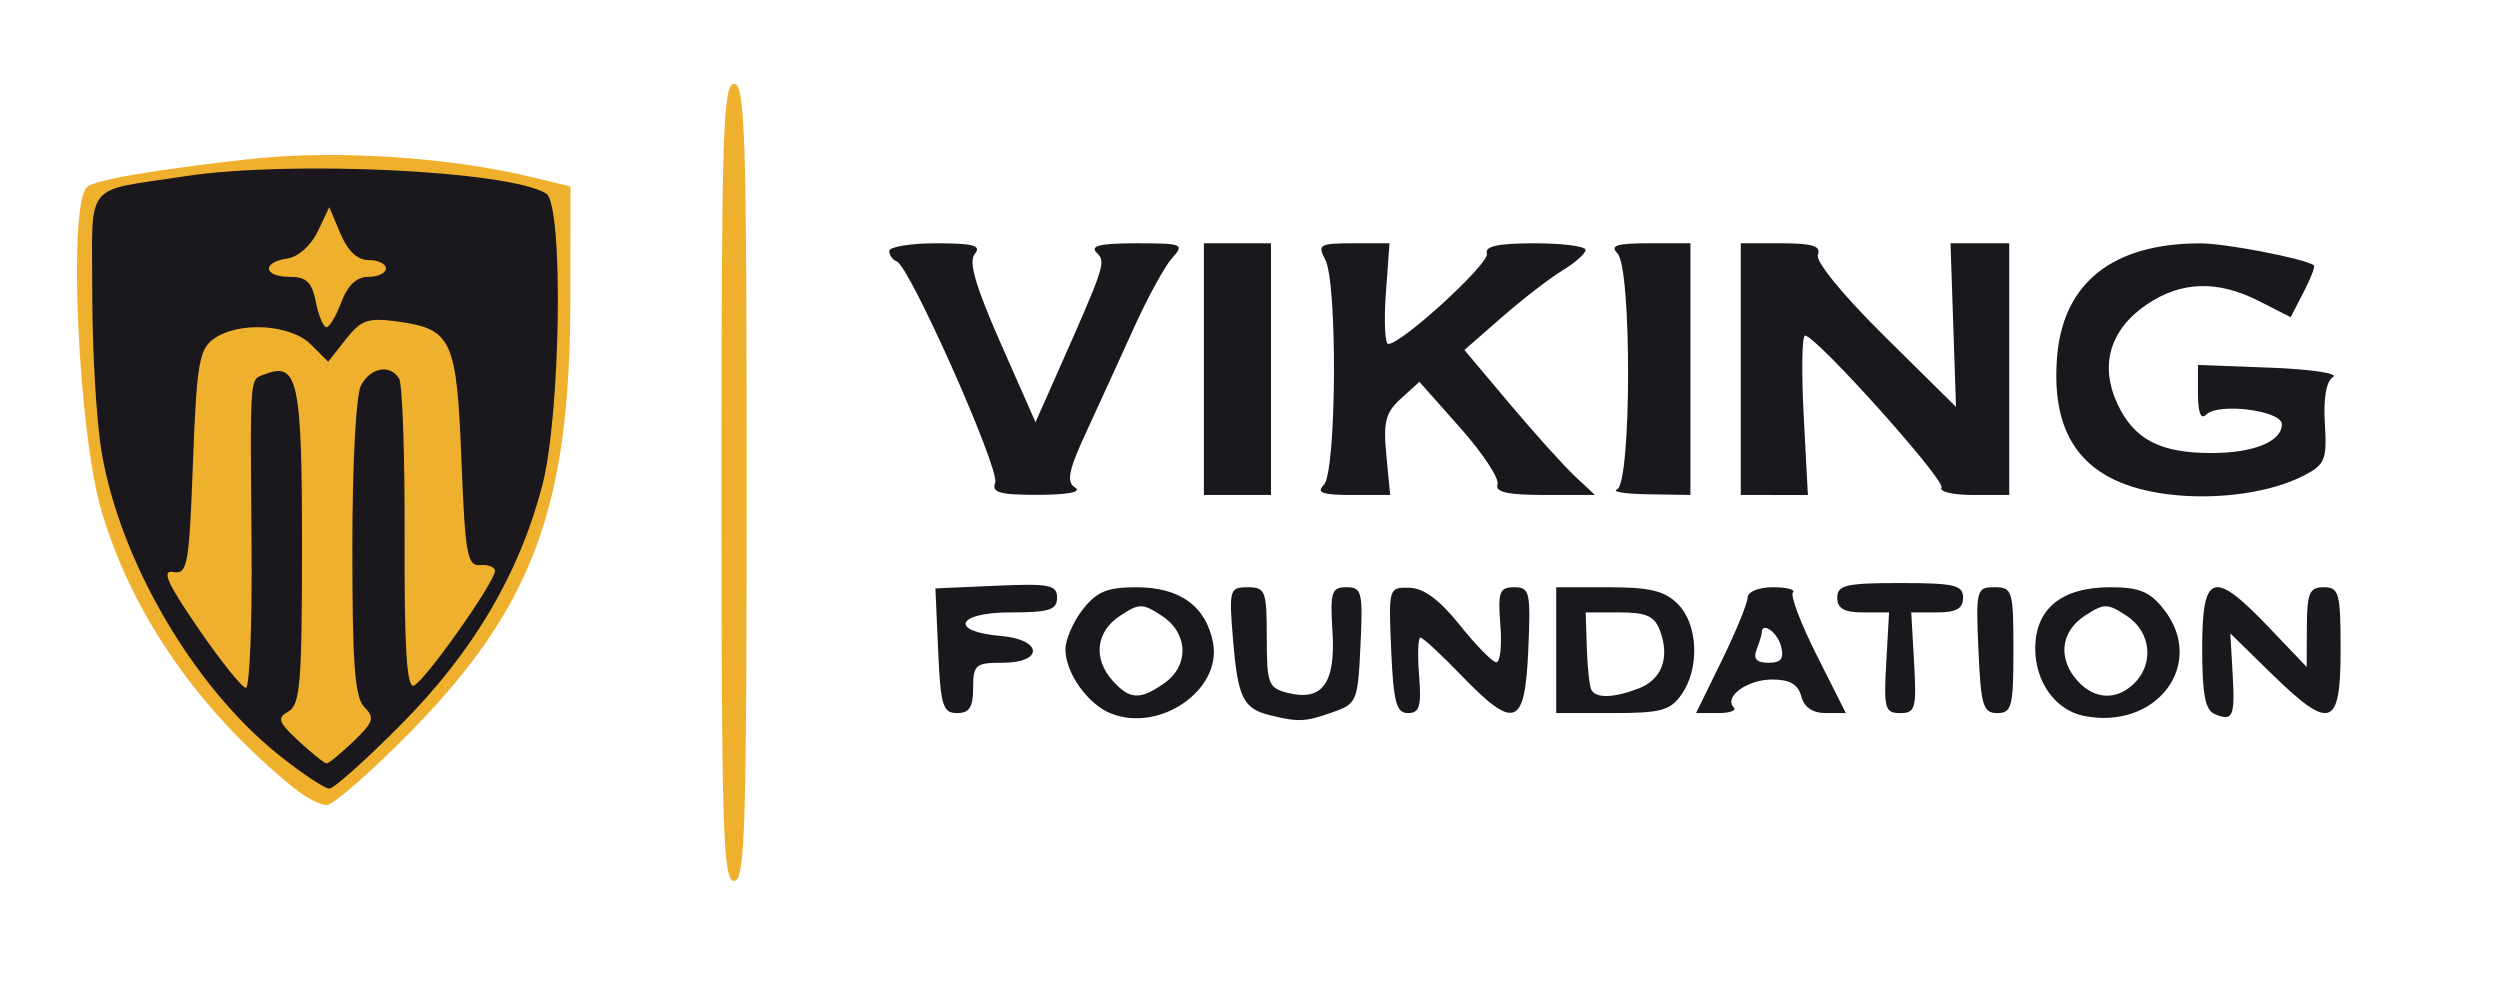 <?xml version="1.0" encoding="UTF-8" standalone="no"?>
<!-- Created with Inkscape (http://www.inkscape.org/) -->

<svg
   xmlns:dc="http://purl.org/dc/elements/1.1/"
   xmlns:cc="http://creativecommons.org/ns#"
   xmlns:rdf="http://www.w3.org/1999/02/22-rdf-syntax-ns#"
   xmlns:svg="http://www.w3.org/2000/svg"
   xmlns="http://www.w3.org/2000/svg"
   xmlns:sodipodi="http://sodipodi.sourceforge.net/DTD/sodipodi-0.dtd"
   xmlns:inkscape="http://www.inkscape.org/namespaces/inkscape"
   id="svg2"
   version="1.1"
   inkscape:version="0.91 r13725"
   width="298"
   height="117"
   viewBox="0 0 298 117"
   sodipodi:docname="vikingfoundation.svg">
  <defs
     id="defs6">
    <clipPath
       clipPathUnits="userSpaceOnUse"
       id="clipPath4169">
      <rect
         style="fill:#000000;fill-opacity:1;stroke:#000000;stroke-width:2.664;stroke-miterlimit:4;stroke-dasharray:none;stroke-opacity:0"
         id="rect4171"
         width="96"
         height="106"
         x="4.5"
         y="4.25" />
    </clipPath>
  </defs>
  <sodipodi:namedview
     pagecolor="#ffffff"
     bordercolor="#666666"
     borderopacity="1"
     objecttolerance="10"
     gridtolerance="10"
     guidetolerance="10"
     inkscape:pageopacity="0"
     inkscape:pageshadow="2"
     inkscape:window-width="2560"
     inkscape:window-height="1371"
     id="namedview4"
     showgrid="false"
     inkscape:zoom="2.8284271"
     inkscape:cx="287.16441"
     inkscape:cy="140.35425"
     inkscape:window-x="0"
     inkscape:window-y="27"
     inkscape:window-maximized="1"
     inkscape:current-layer="svg2" />
  <path
     inkscape:connector-curvature="0"
     id="path4142"
     d="M 86,57.5 C 86,15.944 86.188,10 87.5,10 88.812,10 89,15.944 89,57.5 89,99.056 88.812,105 87.5,105 86.188,105 86,99.056 86,57.5 Z M 35,93.899 C 23.713,84.715 15.815,73.357 12.124,61 9.327,51.638 8.089,24.578 10.353,22.313 11.203,21.464 18.29,20.238 29.657,18.973 39.985,17.824 53.683,18.716 63.75,21.192 L 68,22.237 67.983,35.869 C 67.951,60.394 63.494,72.408 48.918,87.25 44.192,92.062 39.69,95.985 38.913,95.967 38.136,95.948 36.375,95.018 35,93.899 Z m 76.5,-15.826 0,-7.928 7.252,-0.322 c 6.694,-0.298 7.252,-0.168 7.251,1.678 -0.002,1.779 -0.553,1.962 -5.002,1.653 C 116.819,72.864 116,73.086 116,74.513 c 0,1.361 0.708,1.623 3.5,1.297 3.018,-0.352 3.5,-0.12 3.5,1.69 0,1.809 -0.482,2.042 -3.5,1.69 -3.429,-0.4 -3.5,-0.335 -3.5,3.201 0,3.076 -0.332,3.61 -2.25,3.61 -2.144,8.15e-4 -2.25,-0.372 -2.25,-7.928 z m 20,6.822 c -3.146,-1.8 -4.503,-4.027 -4.468,-7.337 0.039,-3.722 1.753,-6.146 5.299,-7.495 5.698,-2.167 12.669,1.968 12.669,7.515 0,5.504 -8.559,10.143 -13.5,7.316 z m 7.619,-3.791 c 2.012,-1.629 2.2,-2.296 1.342,-4.75 C 138.673,71.241 131,72.224 131,77.566 131,79.592 134.206,83 136.112,83 c 0.367,0 1.72,-0.853 3.007,-1.895 z M 150,84.765 c -2.195,-1.153 -2.561,-2.135 -3,-8.04 -0.494,-6.642 -0.468,-6.727 2,-6.727 2.401,-4.51e-4 2.487,0.215 2.162,5.419 -0.291,4.665 -0.047,5.575 1.75,6.537 1.538,0.823 2.638,0.823 4.176,0 1.797,-0.962 2.041,-1.872 1.75,-6.537 -0.32,-5.128 -0.211,-5.419 2.029,-5.418 2.288,0.001 2.353,0.216 1.953,6.499 -0.228,3.573 -0.9,6.984 -1.495,7.579 -1.718,1.718 -8.572,2.135 -11.324,0.689 z m 15.5,-6.762 c 0,-7.568 0.118,-7.999 2.195,-8.001 1.312,-0.001 3.932,1.837 6.513,4.568 l 4.318,4.57 -0.363,-4.57 c -0.337,-4.234 -0.191,-4.57 1.987,-4.568 2.271,0.002 2.351,0.272 2.351,8.001 0,9.917 -1.16,10.297 -8.376,2.747 l -5.018,-5.25 0.431,5.25 c 0.402,4.895 0.28,5.25 -1.803,5.251 C 165.608,86.002 165.5,85.615 165.5,78.003 Z m 20,0.117 0,-8.116 6.25,-0.002 c 7.462,-0.003 10.25,2.006 10.25,7.387 0,5.594 -2.57,7.726 -10.039,8.327 L 185.5,86.235 l 0,-8.116 z m 12.322,0.57 C 198.241,75.039 196.469,73 192.878,73 190.128,73 190,73.203 190,77.56 l 0,4.56 3.75,-0.31 c 3.277,-0.271 3.791,-0.665 4.072,-3.121 z M 202,85.475 c 0,-0.289 1.554,-3.61 3.453,-7.381 1.899,-3.771 3.174,-7.134 2.833,-7.475 C 207.945,70.279 209.092,70 210.833,70 213.012,70 214,70.478 214,71.533 c 0,1.919 4.947,11.849 6.128,12.3 C 222.11,84.591 220.797,86 218.108,86 c -2.192,0 -3.033,-0.562 -3.475,-2.325 -0.473,-1.886 -1.203,-2.297 -3.858,-2.176 -2.541,0.115 -3.346,0.636 -3.594,2.325 C 206.953,85.374 206.162,86 204.43,86 203.094,86 202,85.764 202,85.475 Z M 212,77 c -0.589,-1.1 -1.227,-2 -1.419,-2 -0.192,0 -0.584,0.9 -0.871,2 -0.39,1.493 -0.031,2 1.419,2 1.632,0 1.771,-0.319 0.871,-2 z m 12.59,2.5 0.38,-6.5 -3.485,0 c -2.652,0 -3.485,-0.418 -3.485,-1.75 -7.4e-4,-1.521 1.046,-1.75 7.998,-1.75 6.95,0 7.999,0.229 8.001,1.75 0.002,1.293 -0.812,1.75 -3.114,1.75 l -3.116,0 0.414,6.5 c 0.392,6.149 0.296,6.5 -1.779,6.5 -2.071,0 -2.171,-0.361 -1.813,-6.5 z M 235.5,78.003 c 0,-7.628 0.104,-7.999 2.25,-8.001 C 239.896,70 240,70.37 240,78 c 0,7.629 -0.104,8 -2.25,8.001 -2.146,8.16e-4 -2.25,-0.369 -2.25,-7.998 z m 11.857,7.005 c -8.491,-3.426 -5.913,-15.119 3.386,-15.363 9.235,-0.242 13.082,10.808 5.185,14.892 -3.154,1.631 -5.392,1.754 -8.571,0.471 z m 6.42,-3.565 C 256.195,79.75 256.709,76.109 254.8,74.2 252.899,72.299 248.208,72.742 247.035,74.934 245.565,77.682 245.731,78.731 248,81 c 2.408,2.408 2.917,2.447 5.777,0.443 z m 8.723,-3.565 0,-7.874 2.75,-0.002 c 1.632,-0.001 2.75,0.542 2.75,1.337 0,0.737 1.575,2.773 3.5,4.524 l 3.5,3.185 0,-4.524 C 275,70.667 275.295,70 277,70 c 1.833,0 2,0.667 2,8 0,9.87 -1.02,10.216 -8.124,2.75 l -4.995,-5.25 0.401,5.125 c 0.364,4.66 0.211,5.125 -1.691,5.126 -1.945,8.15e-4 -2.091,-0.551 -2.091,-7.873 z m -8,-19.321 C 244.167,54.747 241.003,41.142 248.734,33.766 252.354,30.312 256.021,29 262.051,29 c 4.911,0 13.987,1.93 13.907,2.957 -0.023,0.298 -0.887,2.118 -1.921,4.043 -1.548,2.883 -1.999,3.194 -2.561,1.761 -1.032,-2.632 -8.06,-4.202 -12.651,-2.827 C 254.078,36.356 252,39.31 252,44.634 c 0,5.605 4.16,9.373 10.327,9.353 6.206,-0.02 8.673,-0.932 8.673,-3.204 0,-1.738 -0.558,-1.94 -4.5,-1.626 l -4.5,0.358 0,-3.364 c 0,-2.657 0.333,-3.237 1.582,-2.757 0.87,0.334 4.785,0.607 8.7,0.607 5.536,0 6.852,0.267 5.918,1.2 -1.481,1.481 -1.577,7.023 -0.146,8.454 0.738,0.738 -0.5,1.722 -4.136,3.286 -6.707,2.885 -14.269,3.515 -19.418,1.617 z M 118.612,57.568 C 119.035,56.466 113.254,43.489 106.217,29.75 106.006,29.337 108.376,29 111.484,29 c 5.057,0 5.589,0.196 5.059,1.863 -0.346,1.091 0.956,5.296 3.145,10.153 l 3.736,8.291 3.807,-8.304 c 2.228,-4.859 3.564,-9.071 3.22,-10.153 C 129.928,29.198 130.475,29 135.555,29 c 5.007,0 5.537,0.185 4.413,1.538 -0.702,0.846 -3.86,7.103 -7.018,13.904 -4.163,8.966 -5.44,12.667 -4.646,13.462 C 129.099,58.699 127.842,59 123.731,59 c -4.508,0 -5.556,-0.293 -5.119,-1.432 z M 142.8,57.8 c 0.806,-0.806 1.2,-5.333 1.2,-13.8 0,-8.467 -0.394,-12.994 -1.2,-13.8 -0.933,-0.933 -0.1,-1.2 3.75,-1.201 l 4.95,-6.45e-4 0,15 0,15 -4.95,9.67e-4 c -3.85,7.52e-4 -4.683,-0.266 -3.75,-1.199 z m 14.7,-13.802 0,-15 4.75,6.45e-4 c 4.414,6e-4 6.056,1.075 3.787,2.478 C 165.098,32.058 164.797,41 165.717,41 167.283,41 177.005,31.456 176.577,30.34 176.18,29.305 177.536,29 182.531,29 c 3.558,0 6.466,0.338 6.462,0.75 -0.004,0.412 -1.466,1.761 -3.25,2.996 -1.784,1.235 -4.979,3.724 -7.102,5.53 l -3.858,3.284 6.214,7.437 c 3.418,4.091 6.954,8 7.858,8.689 1.372,1.044 0.6,1.257 -4.664,1.283 -3.47,0.017 -6.061,-0.37 -5.757,-0.862 C 179.004,57.184 170.319,46 169.033,46 c -2.981,0 -5.056,8.817 -2.764,11.75 0.752,0.963 -0.144,1.25 -3.896,1.249 l -4.872,-9.67e-4 0,-15 z M 192.8,57.8 c 1.515,-1.515 1.704,-26.8 0.2,-26.8 -0.55,0 -1,-0.45 -1,-1 0,-0.55 2.138,-1 4.75,-1.001 l 4.75,-6.45e-4 0,15 0,15 -4.95,9.67e-4 c -3.85,7.52e-4 -4.683,-0.266 -3.75,-1.199 z m 14.7,-13.802 0,-15 4.506,6.45e-4 c 3.954,5.67e-4 4.655,0.338 5.723,2.751 0.67,1.513 4.379,5.888 8.244,9.723 L 233,48.446 233,39.923 c 0,-5.296 -0.454,-8.978 -1.2,-9.723 -0.933,-0.933 0,-1.2 4.2,-1.2 4.2,0 5.133,0.267 4.2,1.2 -1.663,1.663 -1.663,25.937 0,27.6 0.933,0.933 0.061,1.2 -3.927,1.2 -3.514,0 -5.228,-0.431 -5.45,-1.368 -0.178,-0.753 -3.843,-5.1 -8.146,-9.66 l -7.822,-8.292 0.322,9.662 0.322,9.662 -4,-0.003 -4,-0.003 0,-15 z"
     style="fill:#efb02d"
     clip-path="url(#clipPath4169)" />
  <path
     inkscape:connector-curvature="0"
     id="path4140"
     d="M 33.276,90.03 C 23.113,81.939 14.332,66.952 12.118,53.918 11.503,50.298 11,41.869 11,35.187 11,21.339 9.79,22.898 22,21.017 c 12.527,-1.93 38.707,-0.684 43.102,2.053 2.086,1.299 1.754,26.307 -0.463,34.806 C 61.902,68.372 56.44,77.639 47.915,86.25 43.695,90.513 39.797,94 39.252,94 38.707,94 36.018,92.214 33.276,90.03 Z m 8.86,-1.661 C 44.527,86.079 44.696,85.553 43.441,84.298 42.296,83.153 42,79.261 42,65.363 c 0,-10.147 0.435,-18.307 1.035,-19.429 1.148,-2.146 3.465,-2.551 4.55,-0.796 0.387,0.626 0.677,9.2 0.645,19.055 -0.042,13.044 0.253,17.813 1.088,17.535 C 50.564,81.312 59,69.392 59,68.047 59,67.593 58.212,67.285 57.25,67.361 55.692,67.485 55.445,66.108 55,54.781 54.435,40.405 53.869,39.194 47.297,38.313 43.848,37.85 43.039,38.135 41.219,40.449 l -2.1,2.67 -2.059,-2.059 C 34.62,38.62 28.376,38.275 25.441,40.416 c -1.704,1.244 -2.002,3.042 -2.441,14.75 -0.46,12.273 -0.647,13.309 -2.349,13.017 -1.423,-0.244 -0.731,1.311 3,6.745 2.667,3.884 5.213,7.064 5.659,7.067 C 29.755,81.998 30.061,74.463 29.989,65.25 29.824,44.015 29.72,45.321 31.627,44.59 35.505,43.101 36,45.417 36,65.073 c 0,16.288 -0.218,18.95 -1.614,19.731 -1.4,0.783 -1.235,1.255 1.24,3.55 C 37.195,89.809 38.685,91 38.935,91 c 0.251,0 1.691,-1.184 3.201,-2.63 z M 40.694,36 c 0.76,-2.013 1.819,-3 3.219,-3 C 45.061,33 46,32.55 46,32 c 0,-0.55 -0.922,-1 -2.048,-1 -1.351,0 -2.499,-1.073 -3.373,-3.151 l -1.325,-3.151 -1.386,2.901 c -0.804,1.682 -2.328,3.035 -3.627,3.22 C 31.173,31.257 31.401,33 34.525,33 c 2.006,0 2.648,0.617 3.125,3 0.33,1.65 0.895,3 1.256,3 0.361,0 1.165,-1.35 1.788,-3 z M 132.357,85.02 C 129.624,83.902 127,80.176 127,77.412 c 0,-1.178 0.933,-3.328 2.073,-4.777 C 130.74,70.515 131.99,70 135.462,70 c 5.172,0 8.291,2.251 9.128,6.587 1.091,5.659 -6.394,10.819 -12.232,8.433 z m 6.42,-3.576 c 3.008,-2.107 2.875,-5.97 -0.277,-8.035 -2.316,-1.517 -2.684,-1.517 -5,0 -2.883,1.889 -3.235,5.122 -0.845,7.763 2.022,2.235 3.243,2.289 6.122,0.272 z M 151.5,85.287 c -3.295,-0.793 -3.934,-2.044 -4.503,-8.817 C 146.475,70.249 146.542,70 148.727,70 150.838,70 151,70.427 151,75.981 c 0,5.554 0.179,6.026 2.513,6.612 4.108,1.031 5.701,-1.151 5.319,-7.284 -0.297,-4.755 -0.122,-5.311 1.668,-5.312 1.839,-8.18e-4 1.974,0.556 1.671,6.931 -0.319,6.725 -0.421,6.964 -3.399,8.002 -3.2,1.116 -3.962,1.153 -7.271,0.357 z m 96.854,0.039 C 245.014,84.644 242.6,81.287 242.6,77.321 242.6,72.564 245.731,70 251.538,70 c 3.472,0 4.722,0.515 6.389,2.635 5.122,6.511 -0.878,14.466 -9.573,12.691 z m 6.074,-3.898 c 2.381,-2.381 1.946,-6.137 -0.929,-8.021 -2.316,-1.517 -2.684,-1.517 -5,0 -2.883,1.889 -3.235,5.122 -0.845,7.763 2.031,2.244 4.686,2.345 6.774,0.257 z M 264,85.124 c -1.138,-0.474 -1.5,-2.374 -1.5,-7.876 0,-8.982 1.334,-9.403 7.922,-2.498 l 4.532,4.75 0.023,-4.75 C 274.997,70.674 275.284,70 277,70 c 1.822,0 2,0.667 2,7.5 0,9.262 -1.217,9.666 -8.289,2.75 l -4.858,-4.75 0.273,4.717 c 0.303,5.239 0.053,5.814 -2.126,4.907 z M 111.829,77.568 111.5,70.136 l 7.252,-0.318 c 6.362,-0.279 7.252,-0.103 7.25,1.432 -0.002,1.457 -0.936,1.75 -5.586,1.75 -6.427,0 -7.312,2.284 -1.089,2.81 C 124.287,76.229 124.437,79 119.5,79 c -3.222,0 -3.5,0.238 -3.5,3 0,2.292 -0.453,3 -1.921,3 -1.693,0 -1.96,-0.883 -2.25,-7.432 z m 54,-0.07 c -0.326,-7.438 -0.307,-7.502 2.171,-7.439 1.711,0.043 3.605,1.445 6,4.442 1.925,2.408 3.883,4.406 4.351,4.439 0.468,0.033 0.69,-1.964 0.493,-4.439 -0.315,-3.957 -0.116,-4.5 1.649,-4.502 1.861,-0.002 1.983,0.545 1.678,7.5 -0.401,9.143 -1.617,9.596 -8.001,2.986 C 171.789,78.018 169.606,76 169.319,76 c -0.286,0 -0.36,2.025 -0.163,4.5 0.293,3.688 0.055,4.5 -1.32,4.5 -1.393,0 -1.734,-1.277 -2.007,-7.502 z M 185.5,77.5 l 0,-7.5 6.25,0 c 4.917,0 6.677,0.427 8.25,2 2.414,2.414 2.63,7.656 0.443,10.777 C 199.098,84.698 197.976,85 192.193,85 l -6.693,0 0,-7.5 z m 9.798,4.577 c 2.786,-1.059 3.768,-3.666 2.585,-6.864 C 197.224,73.431 196.28,73 193.039,73 l -4.025,0 0.134,4.25 c 0.073,2.337 0.322,4.588 0.552,5 0.563,1.01 2.658,0.945 5.598,-0.173 z M 205.229,78.75 c 1.681,-3.438 3.068,-6.812 3.081,-7.5 0.014,-0.717 1.303,-1.25 3.024,-1.25 1.65,0 2.721,0.279 2.381,0.619 -0.341,0.341 0.94,3.716 2.846,7.5 L 220.025,85 217.629,85 c -1.555,0 -2.58,-0.702 -2.919,-2 -0.375,-1.434 -1.364,-2 -3.494,-2 -2.957,0 -5.795,2.088 -4.541,3.342 C 207.037,84.704 206.172,85 204.753,85 l -2.581,0 3.057,-6.25 z M 212.29,77 C 211.854,75.335 210,74.054 210,75.418 c 0,0.23 -0.273,1.13 -0.607,2 C 208.963,78.538 209.374,79 210.799,79 c 1.521,0 1.885,-0.489 1.49,-2 z M 224.839,79.002 225.178,73 222.089,73 C 219.814,73 219,72.539 219,71.25 c 0,-1.511 1.024,-1.75 7.5,-1.75 6.476,0 7.5,0.239 7.5,1.75 0,1.289 -0.814,1.75 -3.089,1.75 l -3.089,0 0.339,6.002 c 0.308,5.448 0.154,6.002 -1.661,6.002 -1.815,0 -1.969,-0.554 -1.661,-6.002 z m 10.99,-1.504 c -0.316,-7.212 -0.242,-7.502 1.921,-7.5 2.133,0.002 2.25,0.392 2.25,7.502 0,6.731 -0.197,7.5 -1.921,7.5 -1.695,0 -1.96,-0.884 -2.25,-7.502 z m 22.491,-18.594 c -9.704,-1.252 -13.929,-6.547 -13.109,-16.431 0.727,-8.77 6.646,-13.452 17.025,-13.467 3.015,-0.004 12.212,1.761 13.588,2.609 0.178,0.11 -0.374,1.548 -1.226,3.197 l -1.55,2.997 -3.735,-1.904 c -4.947,-2.522 -9.274,-2.405 -13.382,0.364 -4.447,2.997 -5.702,7.302 -3.49,11.965 C 254.418,52.401 257.516,54 263.613,54 268.647,54 272,52.629 272,50.57 c 0,-1.641 -7.566,-2.604 -9.022,-1.148 -0.638,0.638 -0.979,-0.222 -0.981,-2.472 l -0.002,-3.45 8.684,0.329 c 4.776,0.181 8.114,0.681 7.418,1.111 -0.808,0.5 -1.16,2.5 -0.974,5.534 0.264,4.286 0.027,4.891 -2.411,6.168 -4.031,2.112 -10.566,3.013 -16.394,2.262 z M 118.625,57.535 C 119.22,55.985 108.437,31.736 106.9,31.167 106.405,30.983 106,30.421 106,29.917 106,29.413 108.53,29 111.622,29 c 4.424,0 5.398,0.27 4.571,1.267 -0.764,0.921 0.081,3.831 3.095,10.663 l 4.146,9.396 2.399,-5.413 C 131.791,31.472 131.86,31.26 130.715,30.115 129.895,29.295 131.149,29 135.455,29 c 5.515,0 5.763,0.102 4.269,1.752 -0.872,0.964 -2.909,4.676 -4.528,8.25 -1.618,3.574 -4.165,9.146 -5.66,12.383 -2.183,4.727 -2.455,6.052 -1.377,6.735 0.828,0.525 -0.848,0.856 -4.378,0.865 -4.616,0.012 -5.61,-0.267 -5.156,-1.45 z M 143.5,43.998 l 0,-15 4,0 4,0 0,15 0,15 -4,0 -4,0 0,-15 z M 157.8,57.8 c 1.513,-1.513 1.652,-24.087 0.165,-26.866 C 157.015,29.16 157.289,29 161.279,29 l 4.349,0 -0.434,6 c -0.239,3.3 -0.108,6 0.29,6 1.613,0 12.134,-9.647 11.757,-10.779 C 176.95,29.349 178.573,29 182.917,29 186.262,29 189,29.353 189,29.784 c 0,0.431 -1.238,1.535 -2.75,2.452 -1.512,0.917 -4.762,3.425 -7.221,5.574 l -4.471,3.907 5.377,6.391 c 2.957,3.515 6.457,7.404 7.777,8.641 l 2.401,2.25 -6.024,0 c -4.388,0 -5.905,-0.34 -5.584,-1.25 0.242,-0.688 -1.754,-3.721 -4.436,-6.741 l -4.876,-5.492 -2.199,1.99 c -1.837,1.662 -2.124,2.773 -1.742,6.741 L 165.706,59 l -4.553,0 c -3.541,0 -4.287,-0.267 -3.353,-1.2 z m 34.95,0.538 c 1.727,-0.697 1.772,-26.415 0.05,-28.138 -0.933,-0.933 -0.1,-1.2 3.75,-1.201 l 4.95,-6.45e-4 0,15 0,15 -5,-0.078 c -2.75,-0.043 -4.438,-0.305 -3.75,-0.582 z m 14.75,-14.339 0,-15 4.857,6.45e-4 c 3.68,4.9e-4 4.731,0.33 4.336,1.358 -0.308,0.802 2.957,4.795 7.971,9.75 L 233.155,48.5 232.828,38.749 232.5,28.998 l 3.5,1.29e-4 3.5,1.29e-4 0,15 0,15 -4.309,9.67e-4 c -2.37,5.32e-4 -4.066,-0.392 -3.769,-0.873 0.529,-0.855 -14.963,-18.125 -16.262,-18.128 C 214.797,39.997 214.725,44.273 215,49.5 l 0.5,9.503 -4,-0.003 -4,-0.003 0,-15 z"
     style="fill:#1a181d" />
</svg>
